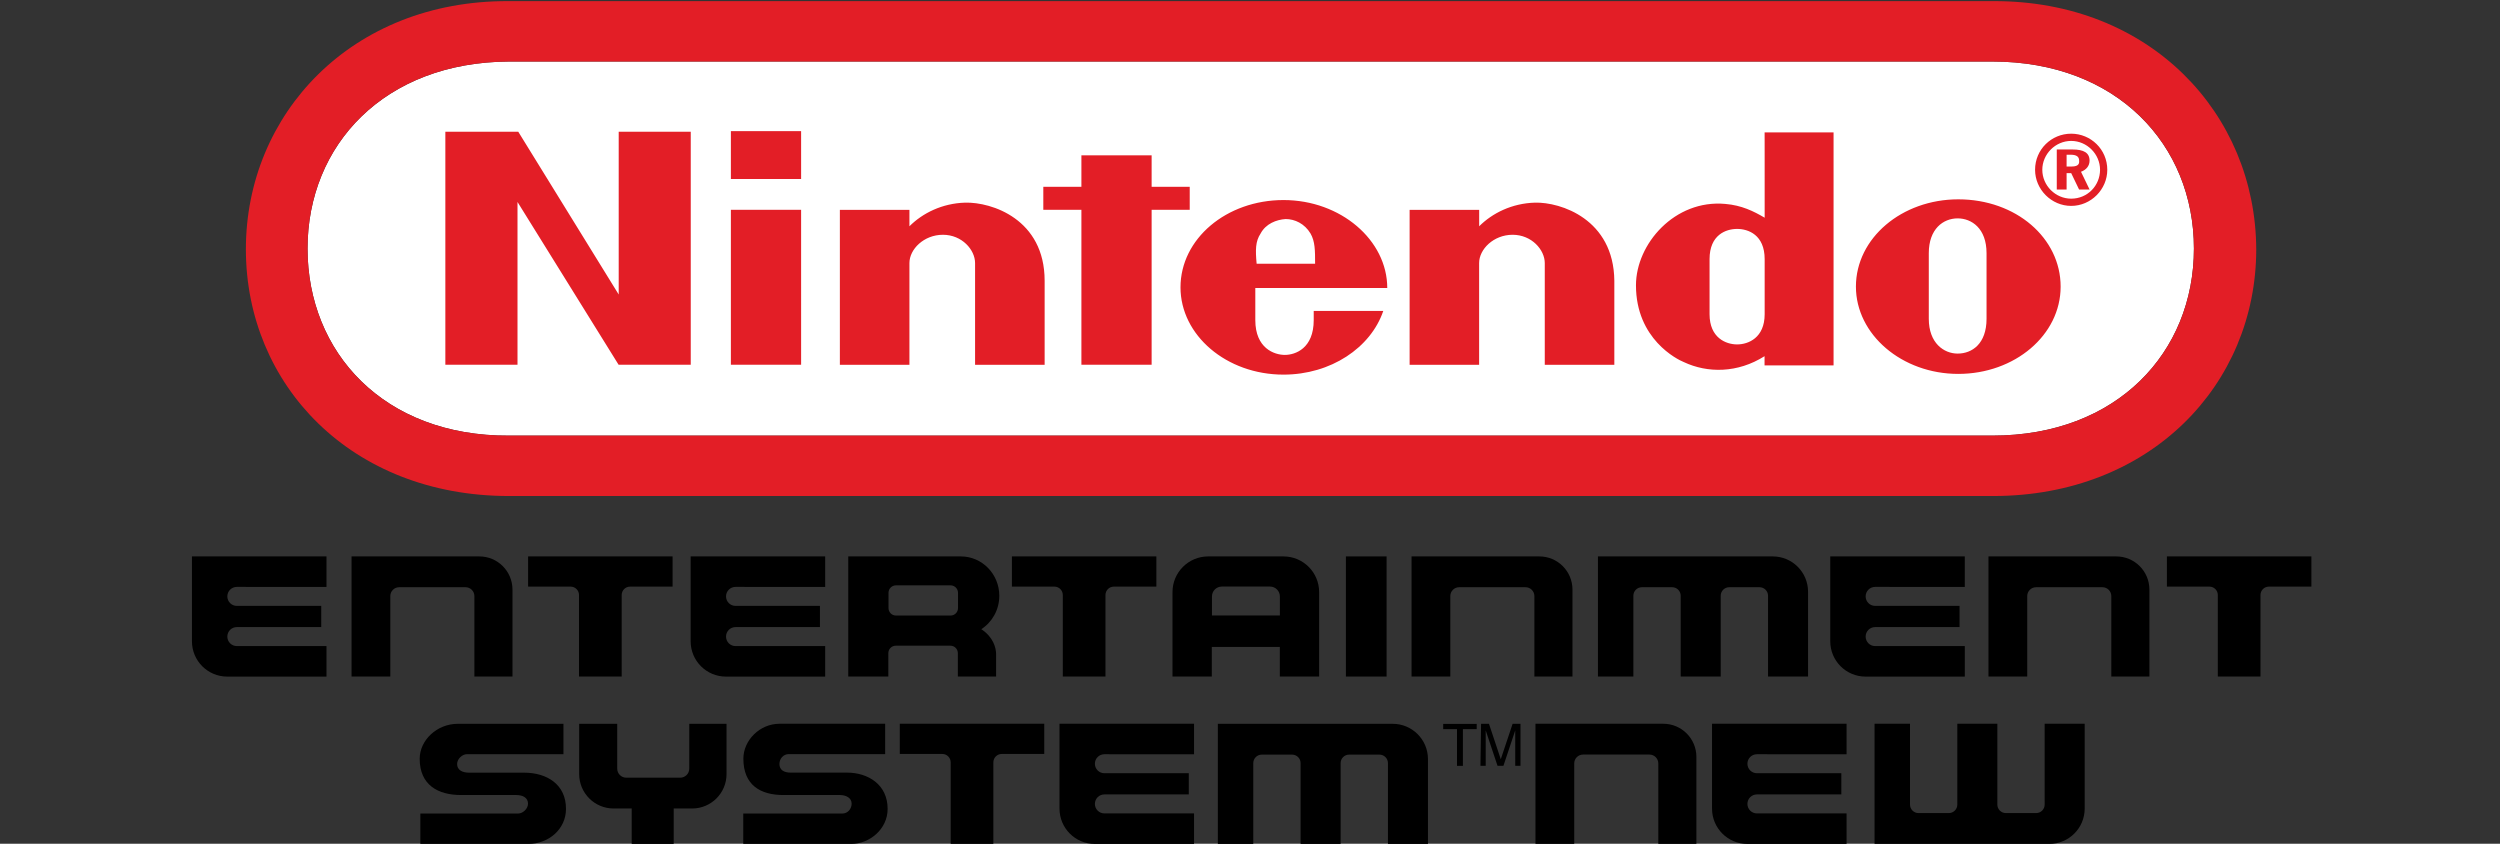 <?xml version="1.0" encoding="UTF-8" standalone="no"?>
<!-- Created by ERK -->

<svg
   width="1200mm"
   height="405mm"
   viewBox="0 0 1200 405"
   version="1.1"
   id="svg1"
   inkscape:version="1.4 (86a8ad7, 2024-10-11)"
   sodipodi:docname="nes_new.svg"
   xmlns:inkscape="http://www.inkscape.org/namespaces/inkscape"
   xmlns:sodipodi="http://sodipodi.sourceforge.net/DTD/sodipodi-0.dtd"
   xmlns="http://www.w3.org/2000/svg"
   xmlns:svg="http://www.w3.org/2000/svg">
  <rect x="0" y="0" width="1200" height="405" fill="#333333" stroke="none"/>
  <sodipodi:namedview
     id="namedview1"
     pagecolor="#ffffff"
     bordercolor="#000000"
     borderopacity="0.25"
     inkscape:showpageshadow="2"
     inkscape:pageopacity="0.0"
     inkscape:pagecheckerboard="true"
     inkscape:deskcolor="#d1d1d1"
     inkscape:document-units="mm"
     inkscape:zoom="0.2911843"
     inkscape:cx="2417.7128"
     inkscape:cy="1069.7692"
     inkscape:window-width="3840"
     inkscape:window-height="2066"
     inkscape:window-x="-11"
     inkscape:window-y="-11"
     inkscape:window-maximized="1"
     inkscape:current-layer="g24" />
  <defs
     id="defs1" />
  <g
     id="g4"
     transform="matrix(0.265,0,0,0.265,92.132,0.544)"
     inkscape:label="Nintendo">
    <path
       class="st0"
       d="M 3261.2,787 H 574.4 c -227.1,1.2 -365,-151 -365,-338.8 0,-187.8 139.1,-337.6 365,-338.8 h 2686.8 c 225.9,0 365,151 365,338.8 0,187.8 -139,338.8 -365,338.8 z"
       id="path1"
       style="display:inline;fill:#ffffff"
       inkscape:label="NintendoBackground" />
    <path
       class="st1"
       d="M 773,531.4 591.1,236.6 H 459 v 422 H 589.7 V 363.8 l 183.1,294.8 h 130.7 v -422 H 773 Z M 1807.3,378 v -41.7 h -69 v -57 h -127.2 v 57 h -69 V 378 h 69 v 280.6 h 127.2 V 378 Z M 976.2,658.6 h 127.2 V 378 H 976.2 Z m 0,-336.4 h 127.2 V 235.5 H 976.2 Z M 3199.4,359 c -102.2,0 -185.4,70.2 -185.4,158.1 0,86.7 83.2,158.1 185.4,158.1 102.2,0 185.4,-70.2 185.4,-158.1 0,-87.9 -80.7,-158.1 -185.4,-158.1 z m 51.2,216.4 c 0,45.2 -26.2,63 -52.3,63 -25,0 -52.3,-19 -52.3,-63 0,-16.7 0,-60.7 0,-60.7 0,0 0,-41.7 0,-58.2 0,-44 26.2,-63 52.3,-63 25,0 52.3,17.8 52.3,63 0,16.7 0,48.7 0,59.5 0,1.2 0,42.8 0,59.4 z M 2848.7,392.3 c -20.2,-11.9 -41.7,-22.5 -71.4,-25 -91.5,-8.3 -161.7,72.5 -161.7,147.4 0,97.5 74.9,134.4 86.7,139.1 42.8,20.2 97.5,20.2 146.2,-10.7 0,2.4 0,16.7 0,16.7 h 125 v -422 h -124.9 c 0.1,-1.2 0.1,89.2 0.1,154.5 z m 0,124.9 c 0,0 0,32.1 0,49.9 0,42.8 -29.7,54.7 -49.9,54.7 -20.2,0 -49.9,-11.9 -49.9,-54.7 0,-15.5 0,-49.9 0,-49.9 0,0 0,-35.7 0,-49.9 0,-44 29.7,-54.7 49.9,-54.7 20.2,0 49.9,10.7 49.9,54.7 0,14.2 0,49.9 0,49.9 z M 1400.6,365 c -41.7,1.2 -77.2,19 -101,42.8 0,-7.2 0,-29.7 0,-29.7 h -126 v 280.6 h 126 c 0,0 0,-172.4 0,-184.3 0,-25 26.2,-51.2 60.7,-51.2 34.5,0 58.2,27.3 58.2,51.2 0,17.8 0,184.3 0,184.3 h 126 c 0,0 0,-133.2 0,-152.2 0,-111.8 -96.2,-142.7 -143.9,-141.5 z m 1032,0 c -41.7,1.2 -77.2,19 -101,42.8 0,-7.2 0,-29.7 0,-29.7 h -126 v 280.6 h 125.9 c 0,0 0,-172.4 0,-184.3 0,-25 26.2,-51.2 60.7,-51.2 34.5,0 58.2,27.3 58.2,51.2 0,17.8 0,184.3 0,184.3 h 126 c 0,0 0,-133.2 0,-152.2 -1.1,-111.8 -97.5,-142.7 -143.8,-141.5 z m -267.5,154.6 c 0,-86.7 -84.4,-159.3 -187.9,-159.3 -103.4,0 -186.6,70.2 -186.6,158.1 0,86.7 83.2,158.1 186.6,158.1 85.6,0 158.1,-48.7 180.7,-115.4 h -126 c 0,0 0,1.2 0,16.7 0,51.2 -33.3,63 -52.3,63 -19,0 -53.5,-11.9 -53.5,-63 0,-15.5 0,-58.2 0,-58.2 z m -229.4,-98.7 c 9.5,-17.8 28.5,-25 45.2,-26.2 16.7,0 34.5,8.3 45.2,26.2 8.3,14.3 8.3,30.9 8.3,54.7 h -105.9 c -2.3,-25 -2.3,-40.4 7.2,-54.7 z m 1501.5,-132 c 0,-14.3 -10.7,-20.2 -30.9,-20.2 h -28.5 v 72.5 h 17.8 v -29.7 h 8.3 l 14.3,29.7 h 19 l -15.5,-32.1 c 9.6,-3.6 15.5,-10.7 15.5,-20.2 z m -33.3,10.7 h -8.3 v -21.4 h 7.2 c 10.7,0 15.5,3.5 15.5,10.7 1,8.4 -4.9,10.7 -14.4,10.7 z m 0,-59.5 c -35.7,0 -65.4,28.5 -65.4,65.4 0,35.7 29.7,65.4 65.4,65.4 35.7,0 65.4,-29.7 65.4,-65.4 0,-36.9 -29.8,-65.4 -65.4,-65.4 z m 0,117.7 c -28.5,0 -52.3,-23.8 -52.3,-52.3 0,-28.5 23.8,-52.3 52.3,-52.3 28.5,0 52.3,23.8 52.3,52.3 -0.1,28.6 -22.6,52.3 -52.3,52.3 z M 3262.4,0 H 573.2 C 289.1,-1.2 97.7,204.5 97.7,449.4 c 0,244.9 190.2,447 476.7,447 h 2688 c 285.3,0 476.7,-202.1 476.7,-447 C 3738,203.3 3546.5,-1.2 3262.4,0 Z m -1.2,787 H 574.4 c -227.1,1.2 -365,-151 -365,-338.8 0,-187.8 139.1,-337.6 365,-338.8 h 2686.8 c 225.9,0 365,151 365,338.8 0,187.8 -139,338.8 -365,338.8 z M 3262.4,0 H 573.2 C 289.1,-1.2 97.7,204.5 97.7,449.4 c 0,244.9 190.2,447 476.7,447 h 2688 c 285.3,0 476.7,-202.1 476.7,-447 C 3738,203.3 3546.5,-1.2 3262.4,0 Z m -1.2,787 H 574.4 c -227.1,1.2 -365,-151 -365,-338.8 0,-187.8 139.1,-337.6 365,-338.8 h 2686.8 c 225.9,0 365,151 365,338.8 0,187.8 -139,338.8 -365,338.8 z M 3262.4,0 H 573.2 C 289.1,-1.2 97.7,204.5 97.7,449.4 c 0,244.9 190.2,447 476.7,447 h 2688 c 285.3,0 476.7,-202.1 476.7,-447 C 3738,203.3 3546.5,-1.2 3262.4,0 Z m -1.2,787 H 574.4 c -227.1,1.2 -365,-151 -365,-338.8 0,-187.8 139.1,-337.6 365,-338.8 h 2686.8 c 225.9,0 365,151 365,338.8 0,187.8 -139,338.8 -365,338.8 z"
       id="path2"
       style="fill:#e31e26"
       inkscape:label="Nintendo" />
  </g>
  <g
     id="g15"
     transform="matrix(0.265,0,0,0.265,92.132,0.544)"
     inkscape:label="Entertainment"
     style="fill:#000000">
    <path
       class="st0"
       d="m 243.7,1061.1 v -55.3 H 64.1 v 0 H 0 v 153.7 c 0,35.4 28.6,64 64,64 h 179.7 v -55.3 H 81.3 c -9.5,0 -17.2,-7.7 -17.2,-17.2 v 0 c 0,-9.5 7.7,-17.2 17.2,-17.2 h 152.9 v -38.4 H 81.3 c -9.5,0 -17.2,-7.7 -17.2,-17.2 v 0 c 0,-9.5 7.7,-17.2 17.2,-17.2 z"
       id="path10"
       style="fill:#000000"
       inkscape:label="E" />
    <path
       class="st0"
       d="M 520.6,1005.8 H 289.1 v 217.6 h 70.2 v -145.8 c 0,-8.8 7.2,-16 16,-16 h 120.3 c 8.8,0 16,7.2 16,16 v 44.4 101.4 h 69 v -101.4 -17.5 -26.3 -12.5 c -0.1,-33.1 -26.9,-59.9 -60,-59.9 z"
       id="path9"
       style="fill:#000000"
       inkscape:label="N" />
    <path
       class="st0"
       d="M 870.5,1005.8 H 608.9 v 54.7 h 77 c 8.4,0 15.2,6.8 15.2,15.2 v 147.7 h 77.3 v -147.7 c 0,-8.4 6.8,-15.2 15.2,-15.2 h 77 v -54.7 z"
       id="path15"
       style="fill:#000000"
       inkscape:label="T" />
    <path
       class="st0"
       d="m 1147,1061.1 v -55.3 H 967.4 v 0 h -64.1 v 153.7 c 0,35.4 28.6,64 64,64 H 1147 v -55.3 H 984.6 c -9.5,0 -17.2,-7.7 -17.2,-17.2 v 0 c 0,-9.5 7.7,-17.2 17.2,-17.2 h 152.9 v -38.4 H 984.6 c -9.5,0 -17.2,-7.7 -17.2,-17.2 v 0 c 0,-9.5 7.7,-17.2 17.2,-17.2 z"
       id="path11"
       style="fill:#000000"
       inkscape:label="E" />
    <path
       class="st0"
       d="m 1429.8,1137.6 c 0,0 0.3,0.2 0,0 19.5,-12.6 32.6,-35 32.6,-60.4 0,-39.4 -31.1,-71.4 -69.7,-71.4 h -15.5 -188.4 v 79.7 137.9 h 72.6 V 1181 c 0,-7.5 6.1,-13.5 13.5,-13.5 h 98.9 c 7.5,0 13.5,6.1 13.5,13.5 v 1.3 41 h 69.3 v -41 c -0.2,-10.6 -4.7,-30.1 -26.8,-44.7 z m -154.6,-24.7 c -7.5,0 -13.5,-6.1 -13.5,-13.5 v -27.7 c 0,-7.5 6.1,-13.5 13.5,-13.5 h 98.9 c 7.5,0 13.5,6.1 13.5,13.5 v 27.7 c 0,7.5 -6.1,13.5 -13.5,13.5 z"
       id="path4"
       style="fill:#000000"
       inkscape:label="R" />
    <path
       class="st0"
       d="m 1746.9,1005.8 h -261.7 v 54.7 h 77 c 8.4,0 15.2,6.8 15.2,15.2 v 147.7 h 77.3 v -147.7 c 0,-8.4 6.8,-15.2 15.2,-15.2 h 77 z"
       id="path14"
       style="fill:#000000"
       inkscape:label="T" />
    <path
       class="st0"
       d="m 1977.1,1005.8 h -16.5 -38.6 -26.2 -38.6 -16.5 c -35.7,0 -64.6,28.9 -64.6,64.6 v 17.4 135.6 h 71.2 v -53.6 h 123.2 v 53.6 h 71.2 v -135.6 -17.4 c 0,-35.7 -28.9,-64.6 -64.6,-64.6 z m -129.5,107 v -34.5 c 0,-9.9 8,-17.9 17.9,-17.9 h 30.5 26.2 30.5 c 9.9,0 17.9,8 17.9,17.9 v 34.5 z"
       id="path5"
       style="fill:#000000"
       inkscape:label="A" />
    <rect
       x="2090.2"
       y="1005.8"
       class="st0"
       width="73.7"
       height="217.6"
       id="rect5"
       style="fill:#000000"
       inkscape:label="I" />
    <path
       class="st0"
       d="m 2440.6,1005.8 h -231.5 v 217.6 h 70.2 v -145.8 c 0,-8.8 7.2,-16 16,-16 h 120.3 c 8.8,0 16,7.2 16,16 v 44.4 101.4 h 69 v -101.4 -17.5 -26.3 -12.5 c -0.1,-33.1 -26.9,-59.9 -60,-59.9 z"
       id="path6"
       style="fill:#000000"
       inkscape:label="N" />
    <path
       class="st0"
       d="m 2863.4,1005.8 h -316.7 v 217.6 h 64.2 V 1087.3 1077 c 0,-8.5 6.9,-15.4 15.4,-15.4 h 54.9 c 8.5,0 15.4,6.9 15.4,15.4 v 26.5 0 119.9 h 72.5 V 1087.3 1077 c 0,-8.5 6.9,-15.4 15.4,-15.4 h 54.9 c 8.5,0 15.4,6.9 15.4,15.4 v 10.3 136.1 h 3.5 69 v -153.8 c -0.1,-35.3 -28.7,-63.8 -63.9,-63.8 z"
       id="path7"
       style="fill:#000000"
       inkscape:label="M" />
    <path
       class="st0"
       d="m 3211.2,1061.1 v -55.3 h -179.6 v 0 h -64.1 v 153.7 c 0,35.4 28.6,64 64,64 h 179.7 v -55.3 h -162.4 c -9.5,0 -17.2,-7.7 -17.2,-17.2 v 0 c 0,-9.5 7.7,-17.2 17.2,-17.2 h 152.9 v -38.4 h -152.9 c -9.5,0 -17.2,-7.7 -17.2,-17.2 v 0 c 0,-9.5 7.7,-17.2 17.2,-17.2 z"
       id="path12"
       style="fill:#000000"
       inkscape:label="E" />
    <path
       class="st0"
       d="m 3485.6,1005.8 h -231.5 v 217.6 h 70.2 v -145.8 c 0,-8.8 7.2,-16 16,-16 h 120.3 c 8.8,0 16,7.2 16,16 v 44.4 101.4 h 69 v -101.4 -17.5 -26.3 -12.5 c -0.1,-33.1 -26.9,-59.9 -60,-59.9 z"
       id="path8"
       style="fill:#000000"
       inkscape:label="N" />
    <path
       class="st0"
       d="m 3839,1005.8 h -261.7 v 54.7 h 77 c 8.4,0 15.2,6.8 15.2,15.2 v 147.7 h 77.3 v -147.7 c 0,-8.4 6.8,-15.2 15.2,-15.2 h 77 z"
       id="path13"
       style="fill:#000000"
       inkscape:label="T" />
  </g>
  <g
     id="g24"
     transform="matrix(0.265,0,0,0.265,-65.114,0.544)"
     inkscape:label="SystemNew"
     style="fill:#000000">
    <path
       class="st0"
       d="m 1195,1397.5 h -99.9 c -11.9,0 -21.4,-4.8 -21.4,-15.6 0,-9.5 9.5,-17.9 17.8,-17.9 h 174.8 v -55 h -191.4 c -38,0 -69,29.9 -69,63.3 0,47.7 33.3,65.7 74.9,65.7 h 99.9 c 11.9,0 21.4,4.8 21.4,15.6 0,9.5 -9.5,17.9 -17.8,17.9 h -177.2 v 55 h 196.1 c 35.7,0 67.7,-26.3 67.7,-63.3 0.2,-44.2 -34.3,-65.7 -75.9,-65.7 z"
       id="path17"
       style="fill:#000000"
       inkscape:label="S" />
    <path
       class="st0"
       d="m 1560,1309 h -65.4 -0.4 v 81.2 c 0,9.1 -7.4,16.4 -16.4,16.4 h -97.7 c -9.1,0 -16.4,-7.4 -16.4,-16.4 V 1309 h -1.5 -67.4 v 79.7 11.4 c 0,34.4 27.9,62.3 62.3,62.3 h 32.8 v 64.2 h 76.1 v -64.2 h 33.4 c 34.4,0 62.3,-27.9 62.3,-62.3 V 1309 Z"
       id="path19"
       style="fill:#000000"
       inkscape:label="Y" />
    <path
       class="st0"
       d="m 1779.9,1397.4 h -102.2 c -11.9,0 -20.2,-4.8 -20.2,-15.6 0,-9.6 7.2,-17.9 16.7,-17.9 H 1849 v -55 h -191.4 c -35.7,0 -65.4,29.9 -65.4,63.3 0,47.8 30.9,65.8 72.5,65.8 h 102.2 c 10.7,0 21.4,4.8 21.4,15.6 0,9.6 -7.2,17.9 -16.7,17.9 H 1592 v 55 h 196.1 c 32.1,0 65.4,-26.3 65.4,-63.3 0.1,-44.3 -35.6,-65.8 -73.6,-65.8 z"
       id="path16"
       style="fill:#000000"
       inkscape:label="S" />
    <path
       class="st0"
       d="m 2137.2,1308.9 h -261.7 v 54.7 h 77 c 8.4,0 15.2,6.8 15.2,15.2 v 147.7 h 77.3 v -147.7 c 0,-8.4 6.8,-15.2 15.2,-15.2 h 77 z"
       id="path23"
       style="fill:#000000"
       inkscape:label="T" />
    <path
       class="st0"
       d="m 2408.5,1364.2 v -55.3 h -179.6 v 0 h -64.1 v 153.7 c 0,35.4 28.6,64 64,64 h 179.7 v -55.3 h -162.4 c -9.5,0 -17.2,-7.7 -17.2,-17.2 v 0 c 0,-9.5 7.7,-17.2 17.2,-17.2 H 2399 v -38.4 h -152.9 c -9.5,0 -17.2,-7.7 -17.2,-17.2 v 0 c 0,-9.5 7.7,-17.2 17.2,-17.2 z"
       id="path20"
       style="fill:#000000"
       inkscape:label="E" />
    <path
       class="st0"
       d="m 2768.3,1309 h -316.7 v 217.6 h 64.2 v -136.1 -10.3 c 0,-8.5 6.9,-15.4 15.4,-15.4 h 54.9 c 8.5,0 15.4,6.9 15.4,15.4 v 26.5 0 119.9 h 72.5 v -136.1 -10.3 c 0,-8.5 6.9,-15.4 15.4,-15.4 h 54.9 c 8.5,0 15.4,6.9 15.4,15.4 v 10.3 136.1 h 3.5 69 v -153.8 c -0.1,-35.3 -28.7,-63.8 -63.9,-63.8 z"
       id="path18"
       style="fill:#000000"
       inkscape:label="M" />
    <path
       class="st0"
       d="m 864.742,346.884 v 2.514 h -6.615 v 17.595 h -2.831 v -17.595 h -6.615 v -2.514 z"
       id="path21"
       style="fill:#000000;stroke-width:0.265"
       inkscape:label="T"
       transform="matrix(3.78,0,0,3.78,-348.217,-2.057)" />
    <path
       class="st0"
       d="m 2928.4,1309 h 14.3 l 21.4,64.2 21.4,-64.2 h 14.3 v 76.1 h -9.5 V 1340 c 0,-1.2 0,-3.5 0,-7.2 0,-3.6 0,-7.2 0,-11.9 l -21.4,64.2 h -10.7 l -21.4,-64.2 v 2.4 c 0,2.4 0,4.8 0,8.3 0,3.5 0,7.2 0,8.3 v 45.2 h -9.5 z"
       id="path22"
       style="fill:#000000"
       inkscape:label="M" />
    <path
       class="st0"
       d="m 3258.436,1308.9 h -231.5 v 217.6 h 70.2 v -145.8 c 0,-8.8 7.2,-16 16,-16 h 120.3 c 8.8,0 16,7.2 16,16 v 44.4 101.4 h 69 v -101.4 -17.5 -26.3 -12.5 c -0.1,-33.1 -26.9,-59.9 -60,-59.9 z"
       id="path9-8"
       style="fill:#000000"
       inkscape:label="N" />
    <path
       class="st0"
       d="m 3957.836,1526.5 h -316.7 v -217.6 h 64.2 v 136.1 10.3 c 0,8.5 6.9,15.4 15.4,15.4 h 54.9 c 8.5,0 15.4,-6.9 15.4,-15.4 v -26.5 0 -119.9 h 72.5 v 136.1 10.3 c 0,8.5 6.9,15.4 15.4,15.4 h 54.9 c 8.5,0 15.4,-6.9 15.4,-15.4 V 1445 1308.9 h 3.5 69 v 153.8 c -0.1,35.3 -28.7,63.8 -63.9,63.8 z"
       id="path7-2"
       style="fill:#000000"
       inkscape:label="W" />
    <path
       class="st0"
       d="m 3590.436,1364.2 v -55.3 h -179.6 v 0 h -64.1 v 153.7 c 0,35.4 28.6,64 64,64 h 179.7 v -55.3 h -162.4 c -9.5,0 -17.2,-7.7 -17.2,-17.2 v 0 c 0,-9.5 7.7,-17.2 17.2,-17.2 h 152.9 v -38.4 h -152.9 c -9.5,0 -17.2,-7.7 -17.2,-17.2 v 0 c 0,-9.5 7.7,-17.2 17.2,-17.2 z"
       id="path3"
       style="fill:#000000"
       inkscape:label="E" />
  </g>
</svg>
